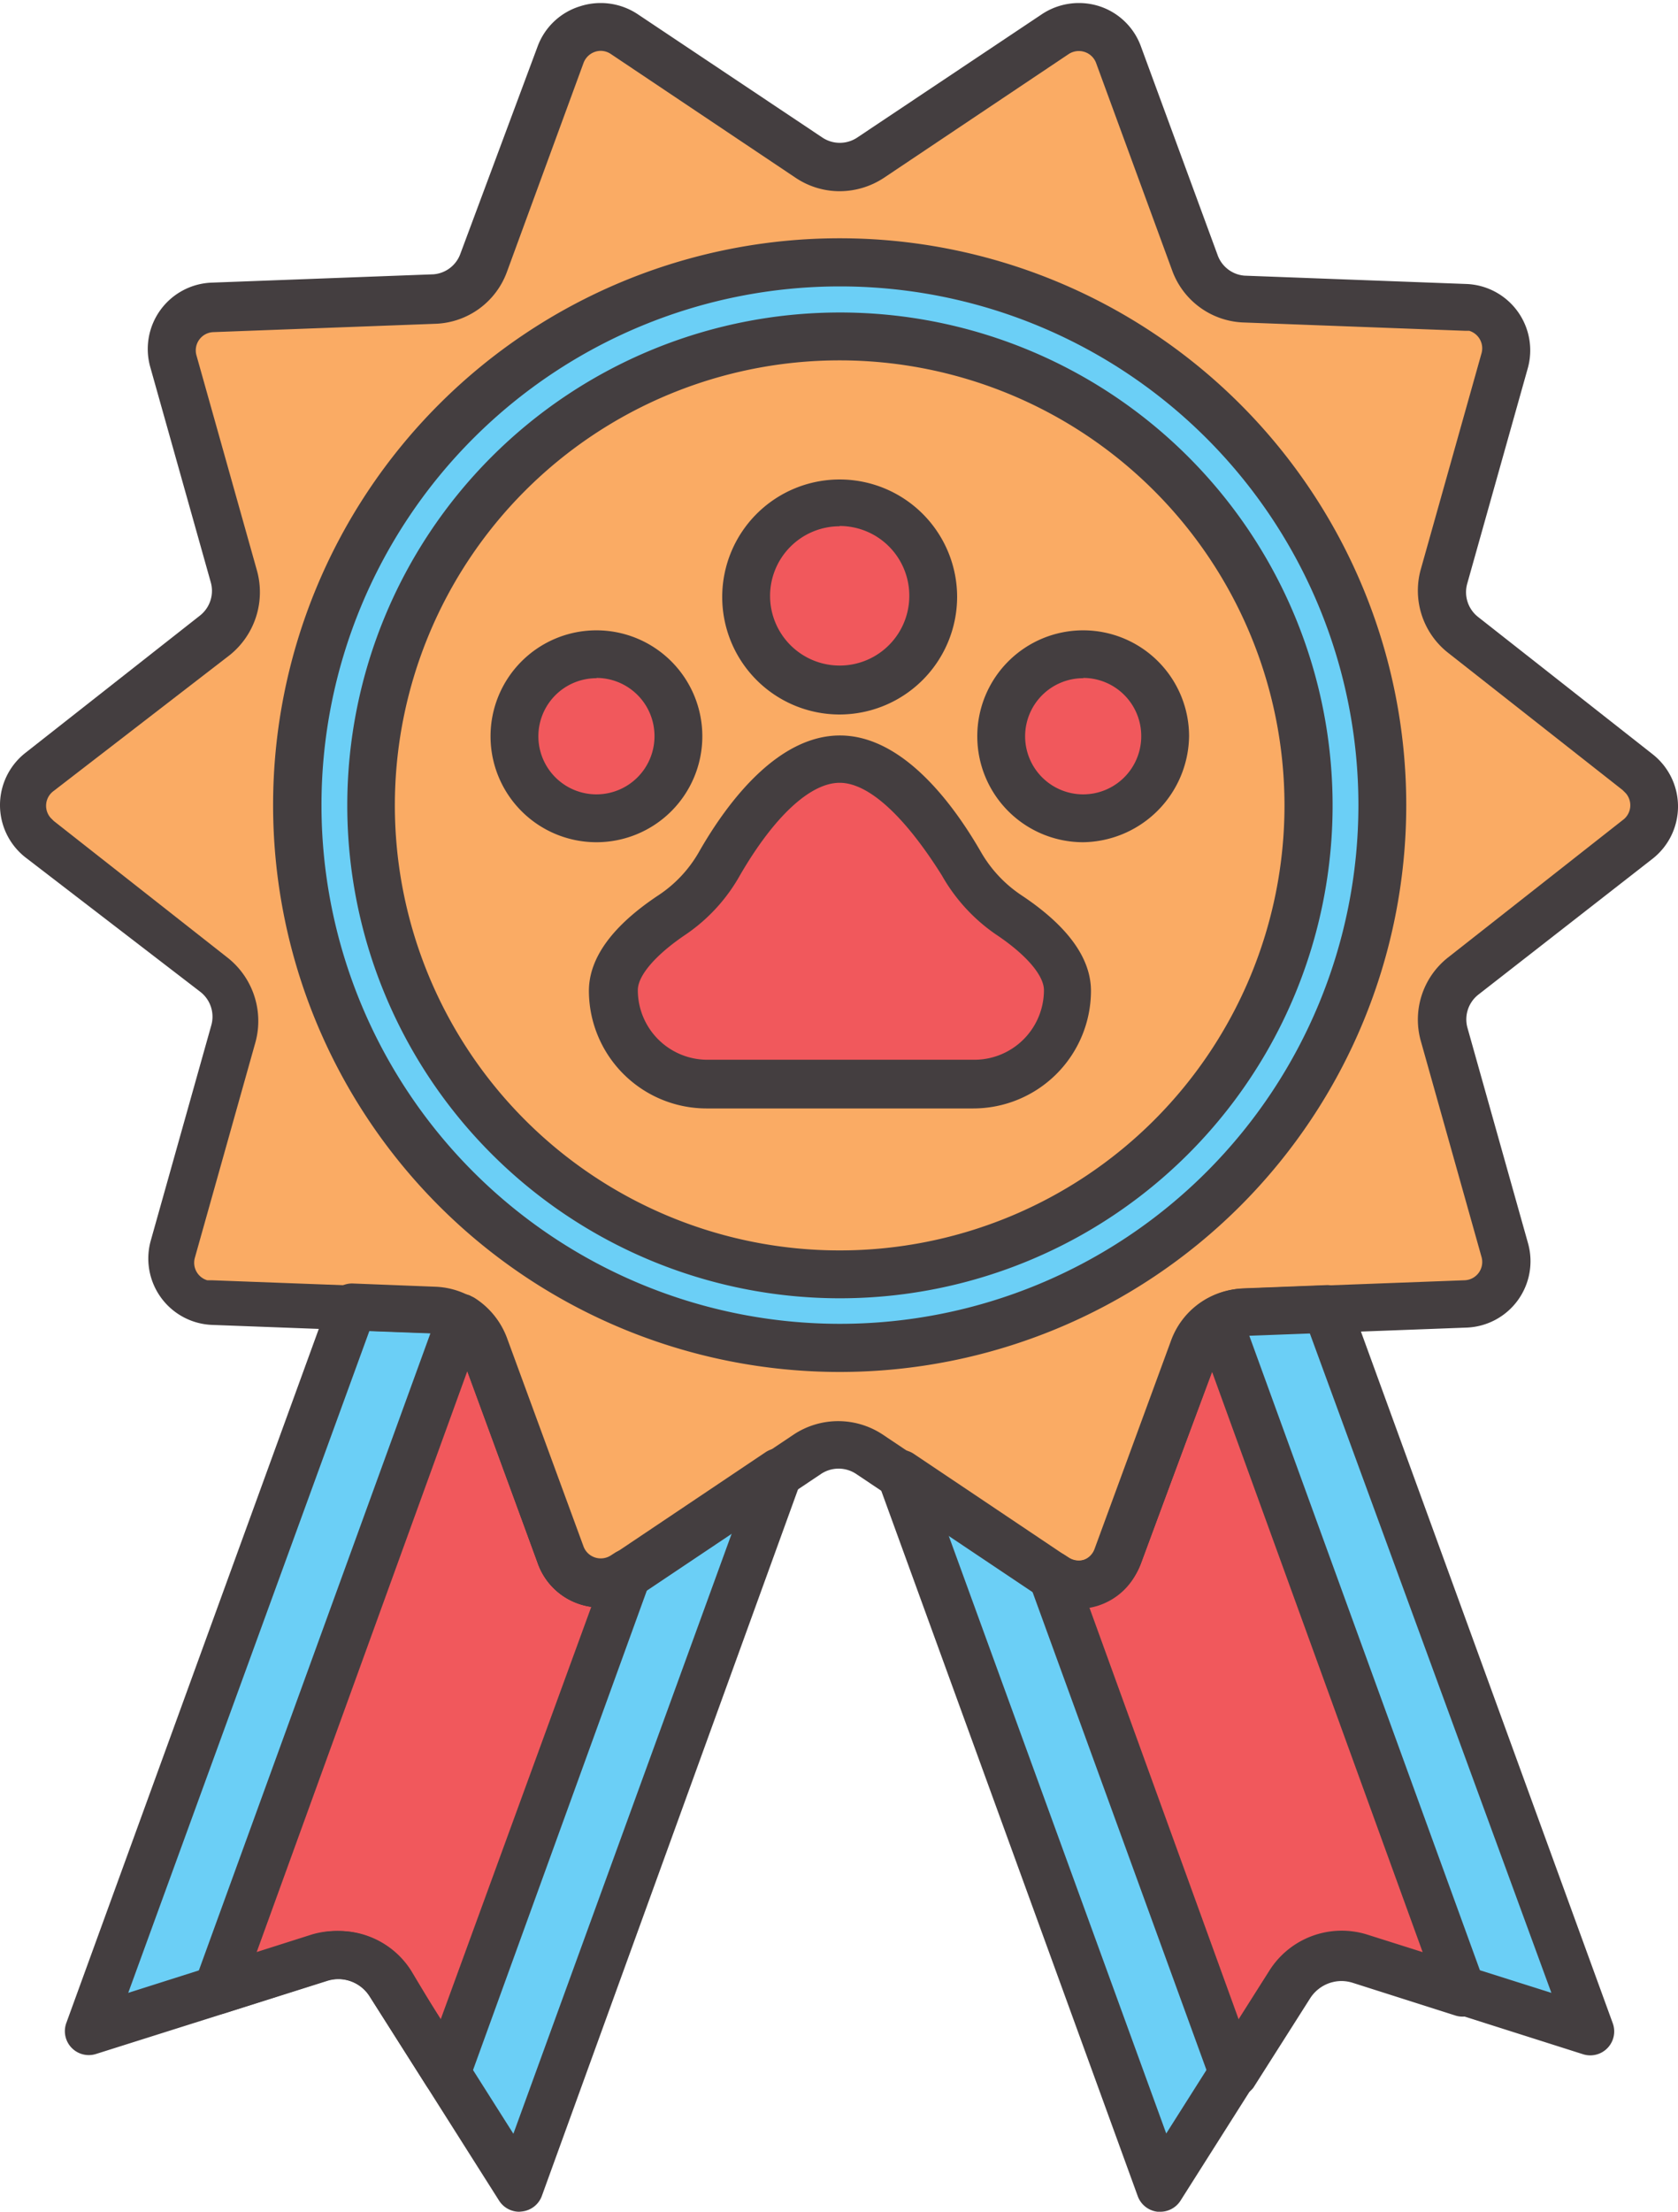 <svg xmlns="http://www.w3.org/2000/svg" viewBox="-0.001 -0.111 62.432 82.251"><title>Depositphotos_111065450_10</title><g data-name="Layer 2"><g data-name="Layer 1"><g data-name="Layer 2"><g data-name="πœ h 1"><path d="M30.1 5.76a2.06 2.06 0 0 0 2.3 0l6.87-4.6a1.58 1.58 0 0 1 2.36.77l2.85 7.76A2.06 2.06 0 0 0 46.32 11l8.26.31a1.58 1.58 0 0 1 1.46 2l-2.25 8a2.06 2.06 0 0 0 .71 2.18l6.5 5.1a1.58 1.58 0 0 1 0 2.48l-6.5 5.11a2.06 2.06 0 0 0-.71 2.18l2.25 8a1.58 1.58 0 0 1-1.46 2l-8.26.31A2.06 2.06 0 0 0 44.47 50l-2.85 7.76a1.58 1.58 0 0 1-2.36.77l-6.87-4.6a2.06 2.06 0 0 0-2.3 0l-6.87 4.6a1.58 1.58 0 0 1-2.36-.77L18 50a2.06 2.06 0 0 0-1.86-1.35l-8.24-.33a1.58 1.58 0 0 1-1.46-2l2.25-8A2.06 2.06 0 0 0 8 36.18l-6.5-5.11a1.58 1.58 0 0 1 0-2.48l6.5-5.1a2.06 2.06 0 0 0 .7-2.19l-2.25-8a1.58 1.58 0 0 1 1.46-2l8.25-.3A2.06 2.06 0 0 0 18 9.68l2.85-7.76a1.58 1.58 0 0 1 2.36-.77z" fill="#faab64"/><path d="M49.39 48.52l-3.06.12A2.06 2.06 0 0 0 44.47 50l-2.85 7.76a1.58 1.58 0 0 1-2.36.77l-5.77-3.87 9.68 26.61L48 73.66a2.3 2.3 0 0 1 2.63-1l8.56 2.72z" fill="#6bcff6"/><path d="M23.23 58.51a1.58 1.58 0 0 1-2.36-.77L18 50a2.06 2.06 0 0 0-1.86-1.35l-3.06-.12-9.77 26.89 8.56-2.72a2.29 2.29 0 0 1 2.63 1l4.81 7.59L29 54.64z" fill="#6bcff6"/><path d="M45.33 48.94a2.06 2.06 0 0 0-.86 1l-2.85 7.76a1.58 1.58 0 0 1-2.36.77l-.14-.09L45.88 77 48 73.66a2.3 2.3 0 0 1 2.63-1l3.8 1.21z" fill="#f1585c"/><circle cx="31.24" cy="29.83" r="20.18" fill="#6bcff6"/><path d="M23.23 58.51a1.58 1.58 0 0 1-2.36-.77L18 50a2.06 2.06 0 0 0-.86-1L8.05 74l3.8-1.21a2.29 2.29 0 0 1 2.63 1L16.61 77l6.76-18.56z" fill="#f1585c"/><circle cx="31.24" cy="29.83" r="17.44" fill="#faab64"/><circle cx="31.24" cy="22.08" r="3.48" fill="#f1585c"/><path d="M25 33.92A5.65 5.65 0 0 0 26.76 32c.87-1.52 2.55-3.89 4.48-3.89s3.6 2.37 4.48 3.89a5.69 5.69 0 0 0 1.77 1.89c1 .64 2.19 1.68 2.19 2.82a3.48 3.48 0 0 1-3.48 3.48h-9.92a3.48 3.48 0 0 1-3.48-3.48c0-1.11 1.2-2.15 2.2-2.79z" fill="#f1585c"/><circle cx="40.3" cy="27.26" r="3.05" fill="#f1585c"/><circle cx="22.19" cy="27.26" r="3.05" fill="#f1585c"/><path d="M23.23 58.51l-6.69 18.35 2.78 4.39L29 54.64z" fill="#6bcff6"/><path d="M31.24 48.17a18.33 18.33 0 1 1 18.34-18.34 18.33 18.33 0 0 1-18.34 18.34zm0-34.88a16.55 16.55 0 1 0 16.55 16.55 16.56 16.56 0 0 0-16.55-16.55z" fill="#443e40"/><path d="M22.35 59.67A2.47 2.47 0 0 1 20 58l-2.85-7.76a1.17 1.17 0 0 0-1-.77l-8.26-.31a2.47 2.47 0 0 1-2.28-3.14l2.25-8a1.17 1.17 0 0 0-.4-1.24L.94 31.77a2.47 2.47 0 0 1 0-3.88l6.5-5.11a1.17 1.17 0 0 0 .4-1.24l-2.25-8a2.47 2.47 0 0 1 2.28-3.14l8.26-.31a1.16 1.16 0 0 0 1-.77L20 1.62a2.45 2.45 0 0 1 1.59-1.5 2.49 2.49 0 0 1 2.14.3L30.59 5a1.16 1.16 0 0 0 .65.2 1.16 1.16 0 0 0 .66-.2L38.76.42a2.49 2.49 0 0 1 2.14-.3 2.45 2.45 0 0 1 1.55 1.5l2.85 7.75a1.16 1.16 0 0 0 1 .77l8.26.31a2.47 2.47 0 0 1 2.28 3.14l-2.25 8a1.17 1.17 0 0 0 .4 1.24l6.5 5.11a2.47 2.47 0 0 1 0 3.88L55 36.88a1.17 1.17 0 0 0-.4 1.24l2.25 8a2.47 2.47 0 0 1-2.28 3.14l-8.26.31a1.17 1.17 0 0 0-1 .77l-2.9 7.76a2.45 2.45 0 0 1-1.55 1.5 2.49 2.49 0 0 1-2.14-.3l-6.87-4.6a1.18 1.18 0 0 0-1.3 0l-6.87 4.6a2.46 2.46 0 0 1-1.33.37zm0-57.89a.69.69 0 0 0-.64.45L18.86 10a2.94 2.94 0 0 1-2.66 1.93l-8.26.31a.68.68 0 0 0-.63.87l2.25 8a3 3 0 0 1-1 3.13L2 29.3a.68.68 0 0 0-.12 1l.12.12 6.5 5.11a3 3 0 0 1 1 3.13l-2.25 8a.68.68 0 0 0 .46.84h.17l8.26.31a2.94 2.94 0 0 1 2.66 1.93l2.85 7.76a.68.68 0 0 0 .43.41.69.69 0 0 0 .59-.08l6.87-4.6a3 3 0 0 1 3.29 0l6.87 4.6a.69.69 0 0 0 .59.08.68.68 0 0 0 .43-.41l2.85-7.76a2.94 2.94 0 0 1 2.66-1.93l8.26-.31a.68.68 0 0 0 .63-.87l-2.25-8a2.94 2.94 0 0 1 1-3.13l6.5-5.11a.68.68 0 0 0 .12-1l-.12-.12-6.5-5.11a2.94 2.94 0 0 1-1-3.13l2.25-8a.68.68 0 0 0-.46-.84h-.17l-8.26-.31a2.94 2.94 0 0 1-2.6-1.88l-2.85-7.77a.68.68 0 0 0-.43-.41.69.69 0 0 0-.59.08l-6.87 4.6a3 3 0 0 1-1.65.5 2.94 2.94 0 0 1-1.64-.5l-6.87-4.6a.68.68 0 0 0-.38-.12z" fill="#443e40"/><path d="M31.24 26.46a4.37 4.37 0 1 1 4.37-4.37 4.38 4.38 0 0 1-4.37 4.37zm0-7A2.59 2.59 0 1 0 33.83 22a2.59 2.59 0 0 0-2.59-2.55z" fill="#443e40"/><path d="M36.21 41.11h-9.93a4.38 4.38 0 0 1-4.37-4.37c0-1.22.87-2.42 2.59-3.56a4.74 4.74 0 0 0 1.5-1.6c1.14-2 3-4.34 5.25-4.34s4.11 2.36 5.25 4.34a4.81 4.81 0 0 0 1.5 1.6c1.72 1.14 2.59 2.34 2.59 3.56a4.38 4.38 0 0 1-4.38 4.37zM31.24 29c-1.09 0-2.44 1.25-3.71 3.44a6.51 6.51 0 0 1-2 2.19c-1.12.75-1.8 1.53-1.8 2.08a2.59 2.59 0 0 0 2.59 2.59h9.93a2.59 2.59 0 0 0 2.59-2.59c0-.55-.67-1.33-1.8-2.08a6.61 6.61 0 0 1-2-2.19c-1.35-2.15-2.7-3.44-3.8-3.44z" fill="#443e40"/><path d="M40.3 31.21a3.94 3.94 0 1 1 3.94-3.94 4 4 0 0 1-3.94 3.94zm0-6.1a2.16 2.16 0 1 0 2.16 2.16 2.16 2.16 0 0 0-2.15-2.17z" fill="#443e40"/><path d="M22.19 31.21a3.94 3.94 0 1 1 3.94-3.94 3.94 3.94 0 0 1-3.94 3.94zm0-6.1a2.16 2.16 0 1 0 2.16 2.16 2.16 2.16 0 0 0-2.15-2.17z" fill="#443e40"/><path d="M43.17 82.14h-.1a.89.89 0 0 1-.74-.58l-9.68-26.61a.89.89 0 0 1 1.34-1l5.77 3.87a.69.69 0 0 0 .59.08.68.68 0 0 0 .43-.41l2.85-7.76a2.94 2.94 0 0 1 2.66-1.93l3.06-.12a.89.89 0 0 1 .87.59L60 75.12a.89.89 0 0 1-1.11 1.16l-8.56-2.72a1.42 1.42 0 0 0-.42-.07 1.39 1.39 0 0 0-1.18.65l-4.81 7.59a.89.89 0 0 1-.75.41zM35.26 56.9l8.13 22.33 3.84-6.06a3.18 3.18 0 0 1 3.66-1.33L57.72 74l-9-24.56-2.41.09a1.17 1.17 0 0 0-1 .76L42.46 58a2.45 2.45 0 0 1-1.55 1.5 2.49 2.49 0 0 1-2.14-.3z" fill="#443e40"/><path d="M19.32 82.14a.89.89 0 0 1-.75-.41l-4.81-7.59a1.39 1.39 0 0 0-1.18-.65 1.42 1.42 0 0 0-.42.07l-8.58 2.71a.89.89 0 0 1-1.11-1.16l9.79-26.9a.89.89 0 0 1 .87-.59l3.06.12a2.94 2.94 0 0 1 2.66 1.93l2.85 7.76a.68.68 0 0 0 .43.41.69.69 0 0 0 .59-.08l5.77-3.87a.89.89 0 0 1 1.34 1l-9.67 26.66a.89.89 0 0 1-.74.58zM12.57 71.7a3.17 3.17 0 0 1 2.69 1.48l3.84 6.06 8.13-22.34-3.5 2.35a2.49 2.49 0 0 1-2.14.3A2.45 2.45 0 0 1 20 58l-2.85-7.76a1.17 1.17 0 0 0-1-.76l-2.41-.09L4.77 74l6.83-2.17a3.18 3.18 0 0 1 .97-.13z" fill="#443e40"/><path d="M45.88 77.87h-.1a.89.89 0 0 1-.74-.58l-6.76-18.57a.89.89 0 0 1 1.34-1l.14.09a.69.69 0 0 0 .59.08.68.68 0 0 0 .43-.41l2.85-7.76a3 3 0 0 1 1.23-1.5.89.89 0 0 1 1.3.46l9.09 25a.89.89 0 0 1-1.11 1.16l-3.8-1.21a1.42 1.42 0 0 0-.42-.07 1.39 1.39 0 0 0-1.18.65l-2.11 3.32a.89.89 0 0 1-.75.34zm-5.36-18.23L46.09 75l1.13-1.79a3.18 3.18 0 0 1 3.66-1.33l2.07.66-7.86-21.65L42.46 58a2.45 2.45 0 0 1-1.55 1.5 2.51 2.51 0 0 1-.39.14z" fill="#443e40"/><path d="M16.61 77.87a.89.89 0 0 1-.75-.42l-2.11-3.32a1.39 1.39 0 0 0-1.18-.65 1.42 1.42 0 0 0-.42.07l-3.8 1.21a.89.89 0 0 1-1.11-1.16l9.09-25a.89.89 0 0 1 1.14-.54l.16.08a3 3 0 0 1 1.23 1.5l2.85 7.76a.68.68 0 0 0 .43.41.69.69 0 0 0 .59-.08l.14-.09a.89.89 0 0 1 1.34 1l-6.76 18.64a.89.89 0 0 1-.74.58zm-4-6.17a3.17 3.17 0 0 1 2.69 1.48L16.39 75 22 59.64A2.47 2.47 0 0 1 20 58l-2.6-7.16-7.86 21.67 2.07-.66a3.18 3.18 0 0 1 1-.15z" fill="#443e40"/><path d="M31.24 50.91a21.08 21.08 0 1 1 21.08-21.08 21.08 21.08 0 0 1-21.08 21.08zm0-40.37a19.29 19.29 0 1 0 19.3 19.29 19.29 19.29 0 0 0-19.3-19.29z" fill="#443e40"/></g></g></g></g></svg>